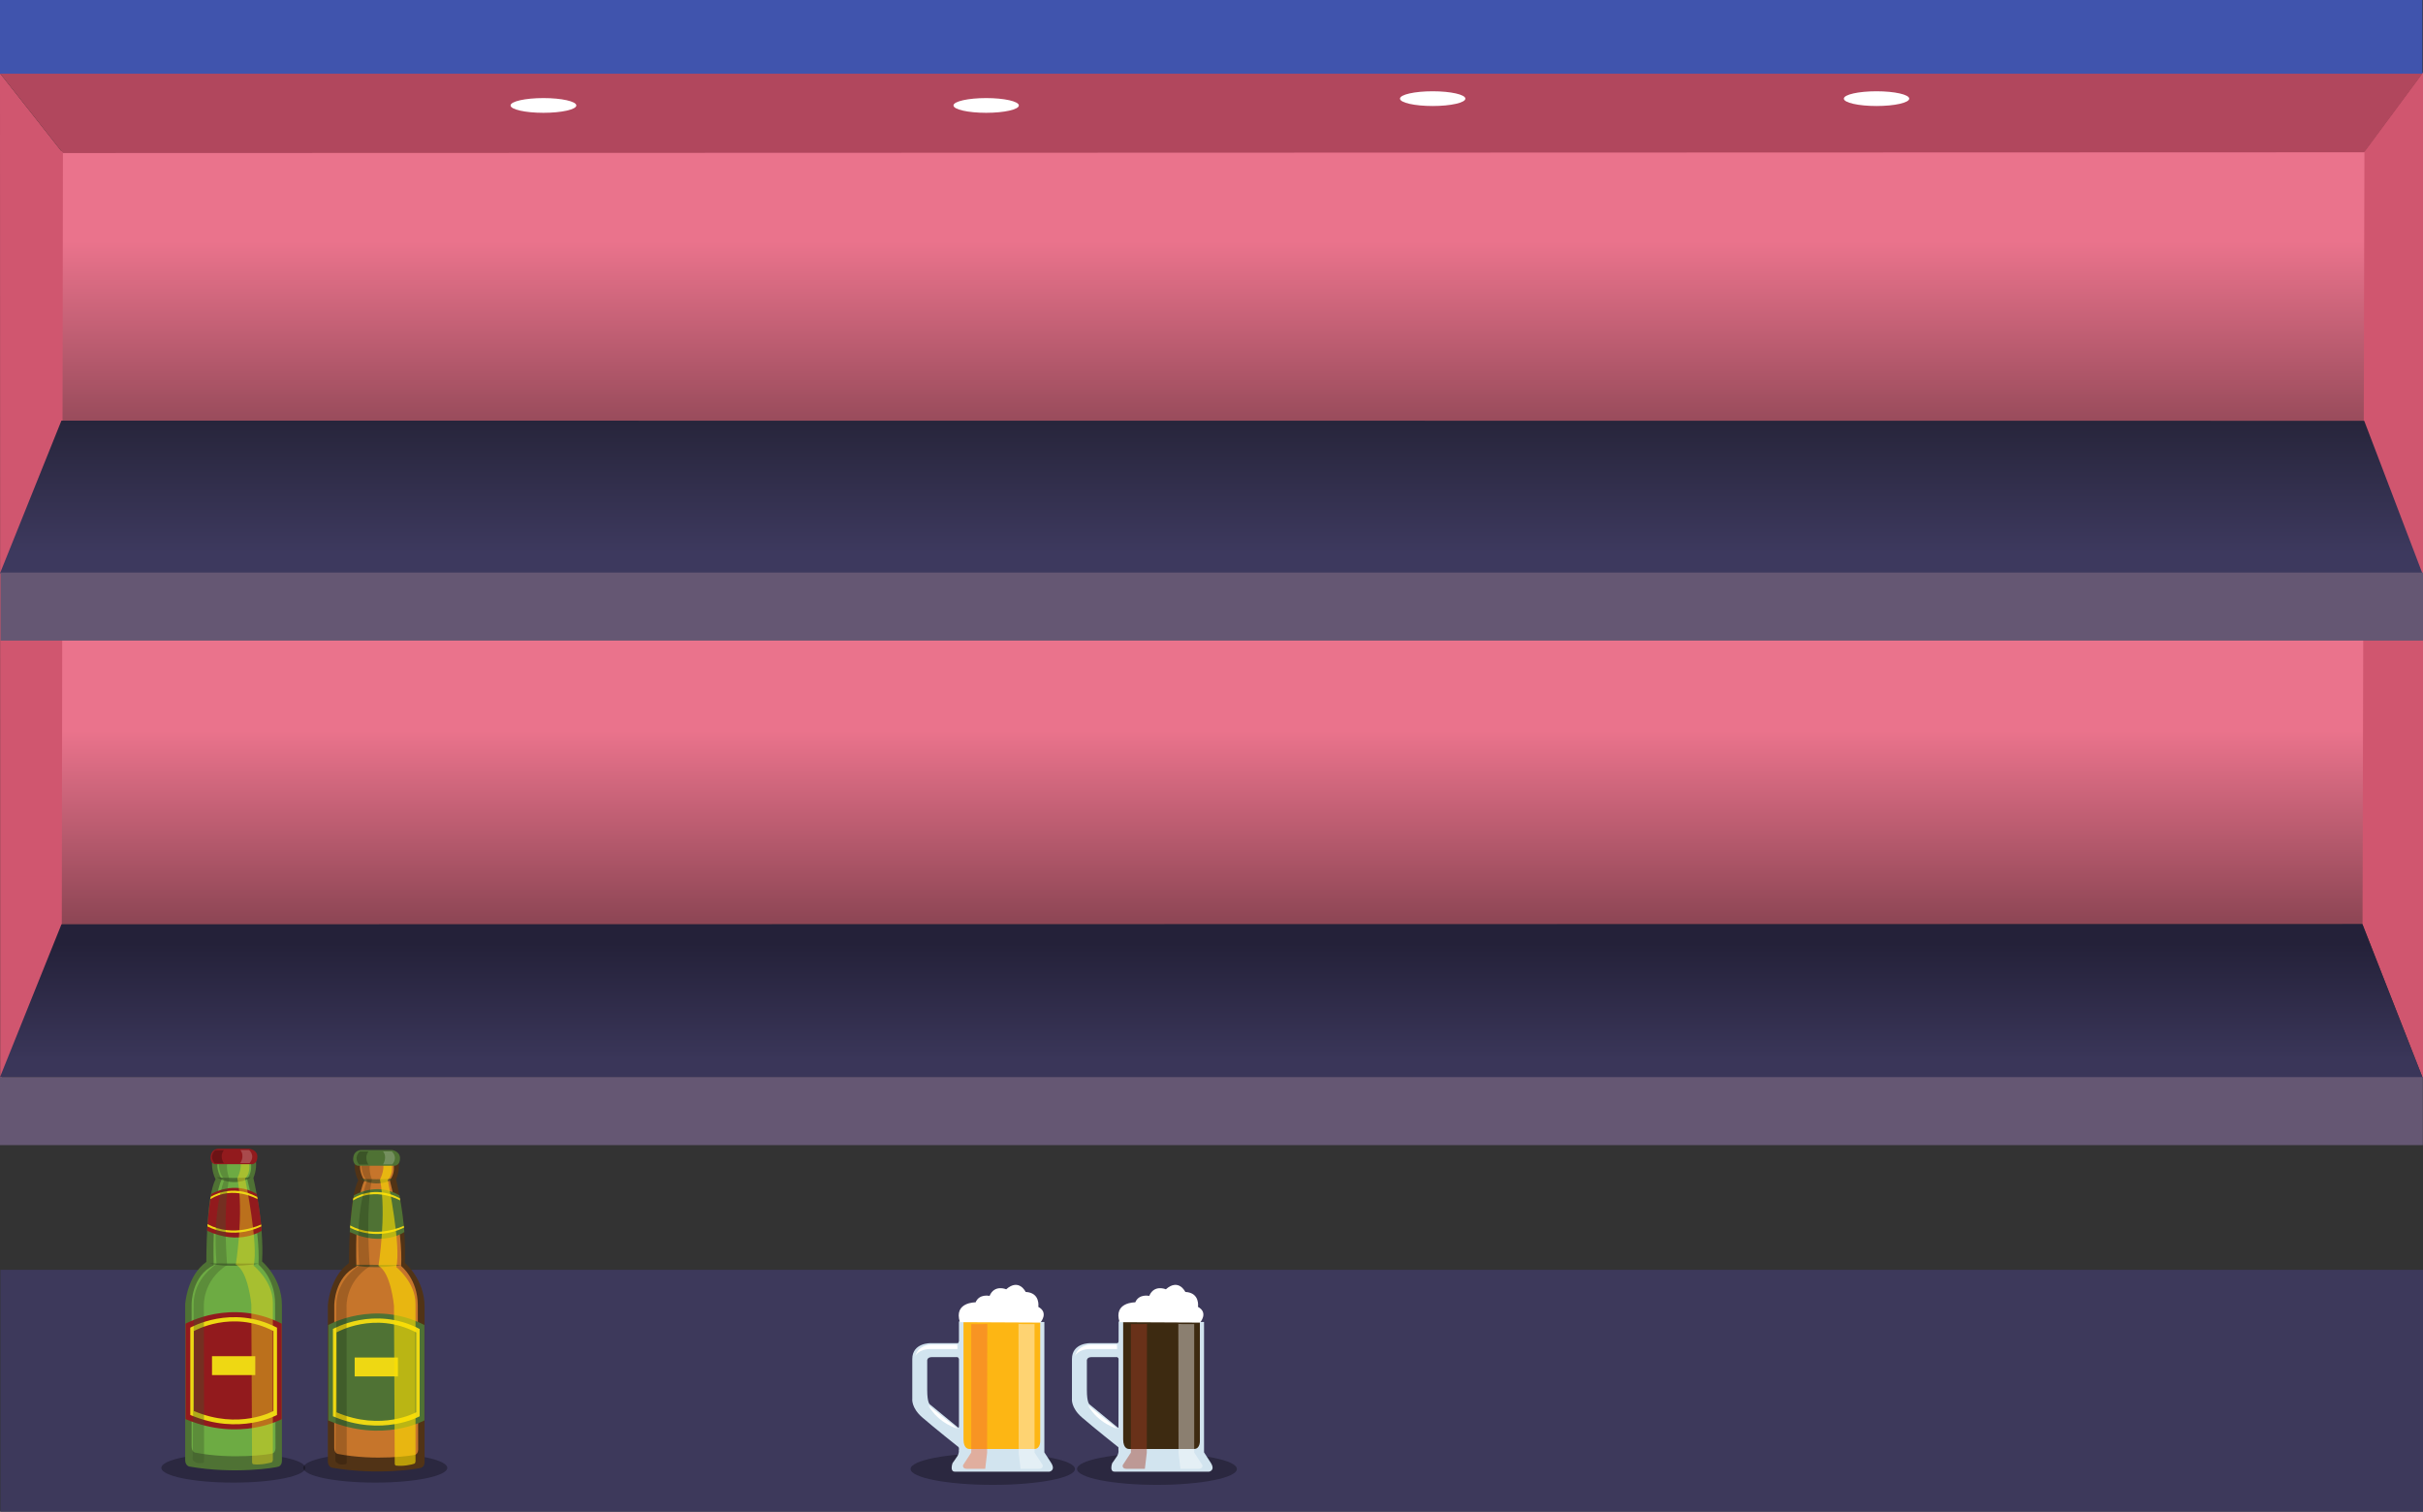 <?xml version="1.0" encoding="utf-8"?>
<!-- Generator: Adobe Illustrator 24.1.0, SVG Export Plug-In . SVG Version: 6.00 Build 0)  -->
<svg version="1.1" id="Layer_2_1_" xmlns="http://www.w3.org/2000/svg" xmlns:xlink="http://www.w3.org/1999/xlink" x="0px" y="0px"
	 viewBox="0 0 1282.3 800" style="enable-background:new 0 0 1282.3 800;" xml:space="preserve">
<rect x="0" y="0" width="1282.3" height="800" fill="#333333" stroke="none"/>
<style type="text/css">
	.st0{fill:#3D395B;}
	.st1{opacity:0.3;}
	.st2{fill:url(#Path_961_1_);}
	.st3{fill:url(#Path_139_1_);}
	.st4{fill:#D0566F;}
	.st5{fill:url(#Path_119_1_);}
	.st6{fill:url(#Path_128-2_1_);}
	.st7{fill:#655773;}
	.st8{fill:#B1475D;}
	.st9{fill:#FFFFFF;}
	.st10{fill:#4054AD;}
	.st11{fill:#513316;}
	.st12{fill:#C6752B;}
	.st13{fill:#4F7234;}
	.st14{fill:#EED813;}
	.st15{opacity:0.6;fill:#354923;enable-background:new    ;}
	.st16{opacity:0.61;fill:#354923;enable-background:new    ;}
	.st17{opacity:0.61;fill:#FEE000;enable-background:new    ;}
	.st18{opacity:0.19;fill:#020202;enable-background:new    ;}
	.st19{opacity:0.21;fill:#FFFFFF;enable-background:new    ;}
	.st20{opacity:0.26;enable-background:new    ;}
	.st21{fill:#6DAB43;}
	.st22{fill:#921A1D;}
	.st23{opacity:0.46;fill:#EAD51B;enable-background:new    ;}
	.st24{opacity:0.35;fill:#3E5629;enable-background:new    ;}
	.st25{fill:#D2E4EF;}
	.st26{fill:#FDB614;}
	.st27{opacity:0.4;fill:#FFFFFF;enable-background:new    ;}
	.st28{opacity:0.44;fill:#F26A38;enable-background:new    ;}
	.st29{fill:#3D2A11;}
	.st30{opacity:0.44;fill:#A13922;enable-background:new    ;}
</style>
<path id="Path_5" class="st0" d="M0.2,672h1282.1v128H0.2V672z"/>
<ellipse class="st1" cx="123.5" cy="776.8" rx="38.1" ry="7.8"/>
<ellipse class="st1" cx="198.6" cy="776.8" rx="38.1" ry="7.8"/>
<ellipse class="st1" cx="525.4" cy="777.4" rx="43.5" ry="8.4"/>
<ellipse class="st1" cx="612.3" cy="777.4" rx="42.3" ry="8.4"/>
<linearGradient id="Path_961_1_" gradientUnits="userSpaceOnUse" x1="130.127" y1="-17.875" x2="130.127" y2="-17.275" gradientTransform="matrix(1920 0 0 213.51 -249202.719 4203.07)">
	<stop  offset="0" style="stop-color:#EA738C"/>
	<stop  offset="1" style="stop-color:#753A46"/>
</linearGradient>
<path id="Path_961" class="st2" d="M1.3,336.6h1280.2v152.6H1.3V336.6z"/>
<linearGradient id="Path_139_1_" gradientUnits="userSpaceOnUse" x1="130.127" y1="-17.441" x2="130.127" y2="-16.751" gradientTransform="matrix(1920 0 0 198.51 -249202.719 3590.071)">
	<stop  offset="0" style="stop-color:#EA738C"/>
	<stop  offset="1" style="stop-color:#753A46"/>
</linearGradient>
<path id="Path_139" class="st3" d="M1.3,80h1280.2v143H1.3V80z"/>
<path id="Path_129" class="st4" d="M1250.3,489.2l1-409.2l31.2-42.1v36.1l-0.2,496.8L1250.3,489.2z"/>
<path id="Path_130" class="st4" d="M32.7,490.2L33.3,81L0,38.8l0.1,533.4L32.7,490.2z"/>
<linearGradient id="Path_119_1_" gradientUnits="userSpaceOnUse" x1="130.127" y1="-19" x2="130.127" y2="-19.541" gradientTransform="matrix(1919.78 0 0 113.9 -249174.125 2724.821)">
	<stop  offset="0" style="stop-color:#3A3659"/>
	<stop  offset="1" style="stop-color:#242139"/>
</linearGradient>
<path id="Path_119" class="st5" d="M0,570l32.5-80.8l1217.7-0.2l32,81.6L0,570z"/>
<linearGradient id="Path_128-2_1_" gradientUnits="userSpaceOnUse" x1="130.127" y1="-18.081" x2="130.127" y2="-18.691" gradientTransform="matrix(1919.78 0 0 113.9 -249174.125 2351.821)">
	<stop  offset="0" style="stop-color:#3D395E"/>
	<stop  offset="1" style="stop-color:#27253B"/>
</linearGradient>
<path id="Path_128-2" class="st6" d="M0,303.4l32.5-80.8l1218.7,0.1l31,81.3L0,303.4z"/>
<rect x="0.3" y="303" class="st7" width="1282" height="36"/>
<rect x="0" y="570" class="st7" width="1282.2" height="36"/>
<path id="Path_120" class="st8" d="M0,38.8L33.3,81l1217.9-0.4l31-41.9L0,38.8z"/>
<ellipse id="Ellipse_1" class="st9" cx="287.6" cy="55.8" rx="17.4" ry="3.9"/>
<ellipse id="Ellipse_2" class="st9" cx="993.1" cy="52.2" rx="17.3" ry="3.9"/>
<ellipse id="Ellipse_3" class="st9" cx="521.9" cy="55.8" rx="17.3" ry="3.9"/>
<ellipse id="Ellipse_4" class="st9" cx="758.2" cy="52.2" rx="17.3" ry="3.9"/>
<rect x="-0.1" class="st10" width="1282.1" height="39"/>
<g>
	<g id="Layer_2_2_">
		<path class="st11" d="M188.2,612.5h22.3c1,3.9,0.7,7.9-0.9,11.6c0,0,5.8,24.2,4.6,44.2c0,0,10.5,8.6,10.5,23.2v82.1
			c0,0,0.1,2.4-1.7,3.1c-1.3,0.6-23.4,4.2-47.3,0c0,0-2.2-0.4-2.2-3.5v-82.3c0,0,0.8-15,11.2-22.5c0,0-0.2-34.7,4.9-43.7
			C187.7,621,187.2,616.6,188.2,612.5z"/>
		<path class="st12" d="M191.3,613.9l16.4-0.1c0,0,2.5,5.7-1.4,10.8c0,0,7,26.6,6,45.4c0,0,8.8,6.9,8.8,20.7
			c0,13.7,0.2,76.2,0.2,76.2s0.1,2.2-1.4,2.9c-1.1,0.5-21.4,3.5-41.2-0.4c0,0-1.8-0.4-1.8-3.3c0-2.1,0-75.4,0-75.4s0-14.9,11.7-20.4
			c0,0-1.2-35.1,4.3-45.5C192.8,624.7,188.9,618.8,191.3,613.9z"/>
		<path class="st13" d="M173.7,701.2c0,0,24.3-13.7,50.9,0v50.5c0,0-22,12.2-50.9,0L173.7,701.2z"/>
		<path class="st14" d="M176.2,703.3c0,0,21.9-12.5,45.9,0v46.2c0,0-19.8,11.1-45.9,0V703.3z"/>
		<path class="st13" d="M178.1,705.1c0,0,20.1-11.5,42.1,0v42.3c0,0-18.2,10.2-42.1,0V705.1z"/>
		<rect x="187.7" y="718.4" class="st14" width="22.9" height="10"/>
		<path class="st13" d="M187.3,632.6c0,0,12-7.4,24.1,0c1.2,6.4,2.1,12.9,2.6,19.4c0,0-11.6,8.1-28.9,0
			C185.1,652,185.7,640.6,187.3,632.6z"/>
		<path class="st14" d="M187,634.1c0,0,10.8-7.4,24.6,0l0.2,1.2c0,0-12.9-7.5-25,0C186.8,634.9,186.9,634.5,187,634.1z"/>
		<path class="st14" d="M185.3,649.7c0,0,12.7,7.5,28.5,0l-0.1-1c0,0-14.6,7.3-28.4-0.2C185.3,648.9,185.3,649.3,185.3,649.7z"/>
		<path class="st15" d="M190.1,623.7c6,0.5,12.1,0.5,18.2,0C208.3,623.7,200.4,629.5,190.1,623.7z"/>
		<path class="st16" d="M212.6,669.4c0,0-14.9,2.8-26.3-0.1"/>
		<path class="st17" d="M207,614c0,0,1.9,6.9-1.8,10.4c0,0,7.3,35.3,4.5,46.1c0,0,10.2,8.1,10.2,19.5v82.6c0,0,0.2,1.7-0.7,2
			c-0.9,0.4-5.8,1.5-9.5,1c0,0-0.8,0.1-0.8-1.2s-0.4-83.4-0.4-83.4s-1.6-17.6-8.2-21.1c0,0,4.4-27.7,0.8-45.7c0,0,3.8-7.3,0.4-10.5
			L207,614z"/>
		<path class="st18" d="M191.3,613.9c0,0-0.8,7.3,3,10.8c0,0-6.6,15.8-4.2,45c0,0-12.2,7.3-12.1,21.3c0.1,11.4-0.5,81-0.5,81
			s-0.2,1.7,0.7,2c0.9,0.4,0.7,1.4,4.5,0.9c0,0,0.8,0.1,0.8-1.2s-0.1-82.1-0.1-82.1s-0.8-13,12.3-21.5c0,0-2.4-28,1.1-45.9
			c0,0-2.8-7.1,0.2-10.4L191.3,613.9z"/>
		<path class="st13" d="M207.4,608.6h-16.3c0,0-4.2-0.1-4.2,5c0,0,0.1,3.3,2.8,3.3h19.2c0,0,2.9-0.1,2.8-4.1
			C211.6,609.1,207.4,608.6,207.4,608.6z"/>
		<path class="st19" d="M202.7,609.3h4.6c0,0,3.6,2.9,0.3,6.9h-4.9C202.7,616.2,205.2,612.5,202.7,609.3z"/>
		<path class="st20" d="M195,609.4h-4.6c0,0-3.6,2.9-0.3,6.9h4.9C194.9,616.3,192.5,612.6,195,609.4z"/>
	</g>
	<g id="Layer_3">
		<path class="st13" d="M112.7,611.8H135c1,3.9,0.6,7.9-0.9,11.6c0,0,5.8,24.2,4.6,44.2c0,0,10.5,8.6,10.5,23.2v82.2
			c0,0,0.1,2.4-1.7,3.1c-1.3,0.6-23.4,4.2-47.3,0c0,0-2.2-0.4-2.2-3.5v-82.3c0,0,0.8-15,11.2-22.5c0,0-0.2-34.7,4.9-43.7
			C112.2,620.3,111.7,615.9,112.7,611.8z"/>
		<path class="st21" d="M115.8,613.2l16.4-0.1c0,0,2.4,5.7-1.4,10.8c0,0,7,26.6,6,45.4c0,0,8.8,6.9,8.8,20.7s0.2,76.2,0.2,76.2
			s0.1,2.2-1.4,2.9c-1.1,0.5-21.4,3.5-41.2-0.4c0,0-1.8-0.4-1.8-3.3c0-2.1,0-75.4,0-75.4s0-14.9,11.7-20.4c0,0-1.2-35.1,4.3-45.5
			C117.3,624,113.4,618.1,115.8,613.2z"/>
		<path class="st22" d="M98.2,700.5c0,0,24.3-13.7,50.9,0V751c0,0-22,12.2-50.9,0V700.5z"/>
		<path class="st14" d="M100.7,702.6c0,0,21.9-12.5,45.9,0v46.2c0,0-19.8,11.1-45.9,0V702.6z"/>
		<path class="st22" d="M102.6,704.4c0,0,20.1-11.5,42.1,0v42.3c0,0-18.2,10.2-42.1,0V704.4z"/>
		<rect x="112.2" y="717.7" class="st14" width="22.9" height="10"/>
		<path class="st22" d="M111.8,631.9c0,0,12-7.4,24.1,0c0,0,2.1,11,2.6,19.4c0,0-11.6,8.1-28.9,0
			C109.7,651.3,110.2,639.9,111.8,631.9z"/>
		<path class="st14" d="M111.5,633.4c0,0,10.8-7.4,24.6,0l0.2,1.2c0,0-12.9-7.5-25,0C111.3,634.2,111.4,633.8,111.5,633.4z"/>
		<path class="st14" d="M109.8,649c0,0,12.7,7.5,28.5,0l-0.1-1c0,0-14.6,7.3-28.4-0.2C109.8,648.2,109.8,648.6,109.8,649z"/>
		<path class="st15" d="M114.6,623c6,0.5,12.1,0.5,18.2,0C132.8,623,124.9,628.8,114.6,623z"/>
		<path class="st16" d="M137.1,668.7c0,0-14.9,2.7-26.3-0.1"/>
		<path class="st23" d="M131.5,613.3c0,0,1.9,6.9-1.8,10.4c0,0,7.3,35.3,4.5,46.1c0,0,10.2,8.1,10.2,19.5v82.6c0,0,0.2,1.7-0.7,2
			s-5.8,1.5-9.5,1c0,0-0.8,0.1-0.8-1.2c0-1.3-0.4-83.4-0.4-83.4s-1.6-17.6-8.2-21.1c0,0,4.4-27.7,0.8-45.7c0,0,3.8-7.3,0.4-10.5
			L131.5,613.3z"/>
		<path class="st24" d="M115.8,613.2c0,0-0.8,7.3,3,10.8c0,0-6.6,15.8-4.2,45c0,0-12.2,7.3-12.1,21.3c0.1,11.3-0.5,81-0.5,81
			s-0.2,1.7,0.7,2c0.9,0.4,0.7,1.4,4.5,0.9c0,0,0.8,0.1,0.8-1.2s-0.1-82.1-0.1-82.1s-0.8-13,12.3-21.5c0,0-2.4-28,1.1-45.9
			c0,0-2.8-7.1,0.2-10.4L115.8,613.2z"/>
		<path class="st22" d="M131.9,607.9h-16.3c0,0-4.2-0.1-4.2,5c0,0,0.1,3.2,2.8,3.2h19.2c0,0,2.9-0.1,2.8-4.1
			C136.1,608.4,131.9,607.9,131.9,607.9z"/>
		<path class="st19" d="M127.2,608.6h4.6c0,0,3.6,2.9,0.3,6.9h-4.9C127.2,615.5,129.7,611.8,127.2,608.6z"/>
		<path class="st20" d="M118.5,608.7h-4.6c0,0-3.6,2.9-0.3,6.9h4.9C118.4,615.6,115.9,611.9,118.5,608.7z"/>
	</g>
</g>
<g>
	<g id="Layer_7">
		<path class="st25" d="M507.4,767.2c0.2,1.1-0.1,2.2-0.6,3.2c-0.9,1.4-2.7,3.9-2.7,3.9s-1.6,4.5,1.2,4.5h50.1c0,0,3.5-0.6,0.8-4.8
			c-2.7-4.2-3.5-5.4-3.5-5.4v-69l-45.2-0.3V767.2z"/>
		<path class="st26" d="M510.2,699.5l40.3,0.2v62.6c0,0,0.3,4.5-3.1,4.5h-34.4c0,0-3.1,0.3-3.1-5.1s0-62.3,0-62.3"/>
		<path class="st25" d="M508.4,708.8l-1.4,2h-14.4c0,0-9.8-0.3-9.8,8.4v21c0,0-0.7,4.8,5.4,10c6.1,5.3,19.3,15.8,19.3,15.8l0.9,1.8
			v-13.3l-1.2,1.1l-15.1-12.4c0,0-1.4-0.7-1.4-7.6v-15.8c0,0,0.1-1.6,2.4-1.6h13.7l1.6,1.6L508.4,708.8z"/>
		<path class="st9" d="M550.6,699.9c0,0,4.6-5.2-1.1-8.3c0,0,1.2-7.5-6.7-7.9c0,0-3.5-7.4-10.3-1.4c0,0-6.2-2.7-8.8,3.5
			c0,0-5.4-1.3-7.4,3.4c0,0-11.7-0.2-8.3,10.5L550.6,699.9z"/>
		<path class="st27" d="M541,700.7h6.5v68l4.3,6.6c0,0,0.6,2-2,2h-9.7l-1-8.5l-0.1-68.2L541,700.7z"/>
		<path class="st28" d="M520.5,700.7H514v68l-4.3,6.6c0,0-0.6,2,2,2h9.7l1-8.5l0.1-68.2L520.5,700.7z"/>
		<path class="st9" d="M506.6,711.6h-13.9c0,0-6.5-0.2-8.3,6c0,0,1.6-3.7,8.2-3.7h14.1L506.6,711.6z"/>
		<path class="st9" d="M491.3,743.7l15.5,12.4C506.9,756.1,496.7,753.5,491.3,743.7z"/>
	</g>
	<g id="Layer_8">
		<path class="st25" d="M591.9,767.2c0.2,1.1-0.1,2.2-0.6,3.2c-0.9,1.4-2.7,3.9-2.7,3.9s-1.6,4.5,1.2,4.5h50.1c0,0,3.5-0.6,0.8-4.8
			c-2.7-4.2-3.5-5.4-3.5-5.4v-69l-45.2-0.3L591.9,767.2L591.9,767.2z"/>
		<path class="st29" d="M594.7,699.5l40.3,0.2v62.6c0,0,0.3,4.5-3.1,4.5h-34.4c0,0-3.1,0.3-3.1-5.1s0-62.3,0-62.3"/>
		<path class="st25" d="M592.9,708.8l-1.4,2h-14.4c0,0-9.8-0.3-9.8,8.4v21c0,0-0.7,4.8,5.4,10c6.1,5.3,19.3,15.8,19.3,15.8l0.9,1.8
			v-13.3l-1.2,1.1l-15.1-12.4c0,0-1.4-0.7-1.4-7.6v-15.8c0,0,0.1-1.6,2.4-1.6h13.7l1.6,1.6V708.8z"/>
		<path class="st9" d="M635.1,699.9c0,0,4.6-5.2-1.1-8.3c0,0,1.2-7.5-6.7-7.9c0,0-3.5-7.4-10.3-1.4c0,0-6.2-2.7-8.8,3.5
			c0,0-5.4-1.3-7.4,3.4c0,0-11.7-0.2-8.3,10.5L635.1,699.9z"/>
		<path class="st27" d="M625.5,700.7h6.5v68l4.3,6.6c0,0,0.6,2-2,2h-9.6l-1-8.5l-0.1-68.2L625.5,700.7z"/>
		<path class="st30" d="M605,700.7h-6.5v68l-4.3,6.6c0,0-0.6,2,2,2h9.7l1-8.5l0.1-68.2L605,700.7z"/>
		<path class="st9" d="M591.1,711.6h-13.9c0,0-6.5-0.2-8.3,6c0,0,1.6-3.7,8.2-3.7h14.1L591.1,711.6z"/>
		<path class="st9" d="M575.8,743.7l15.5,12.4C591.4,756.1,581.2,753.5,575.8,743.7z"/>
	</g>
</g>
</svg>
